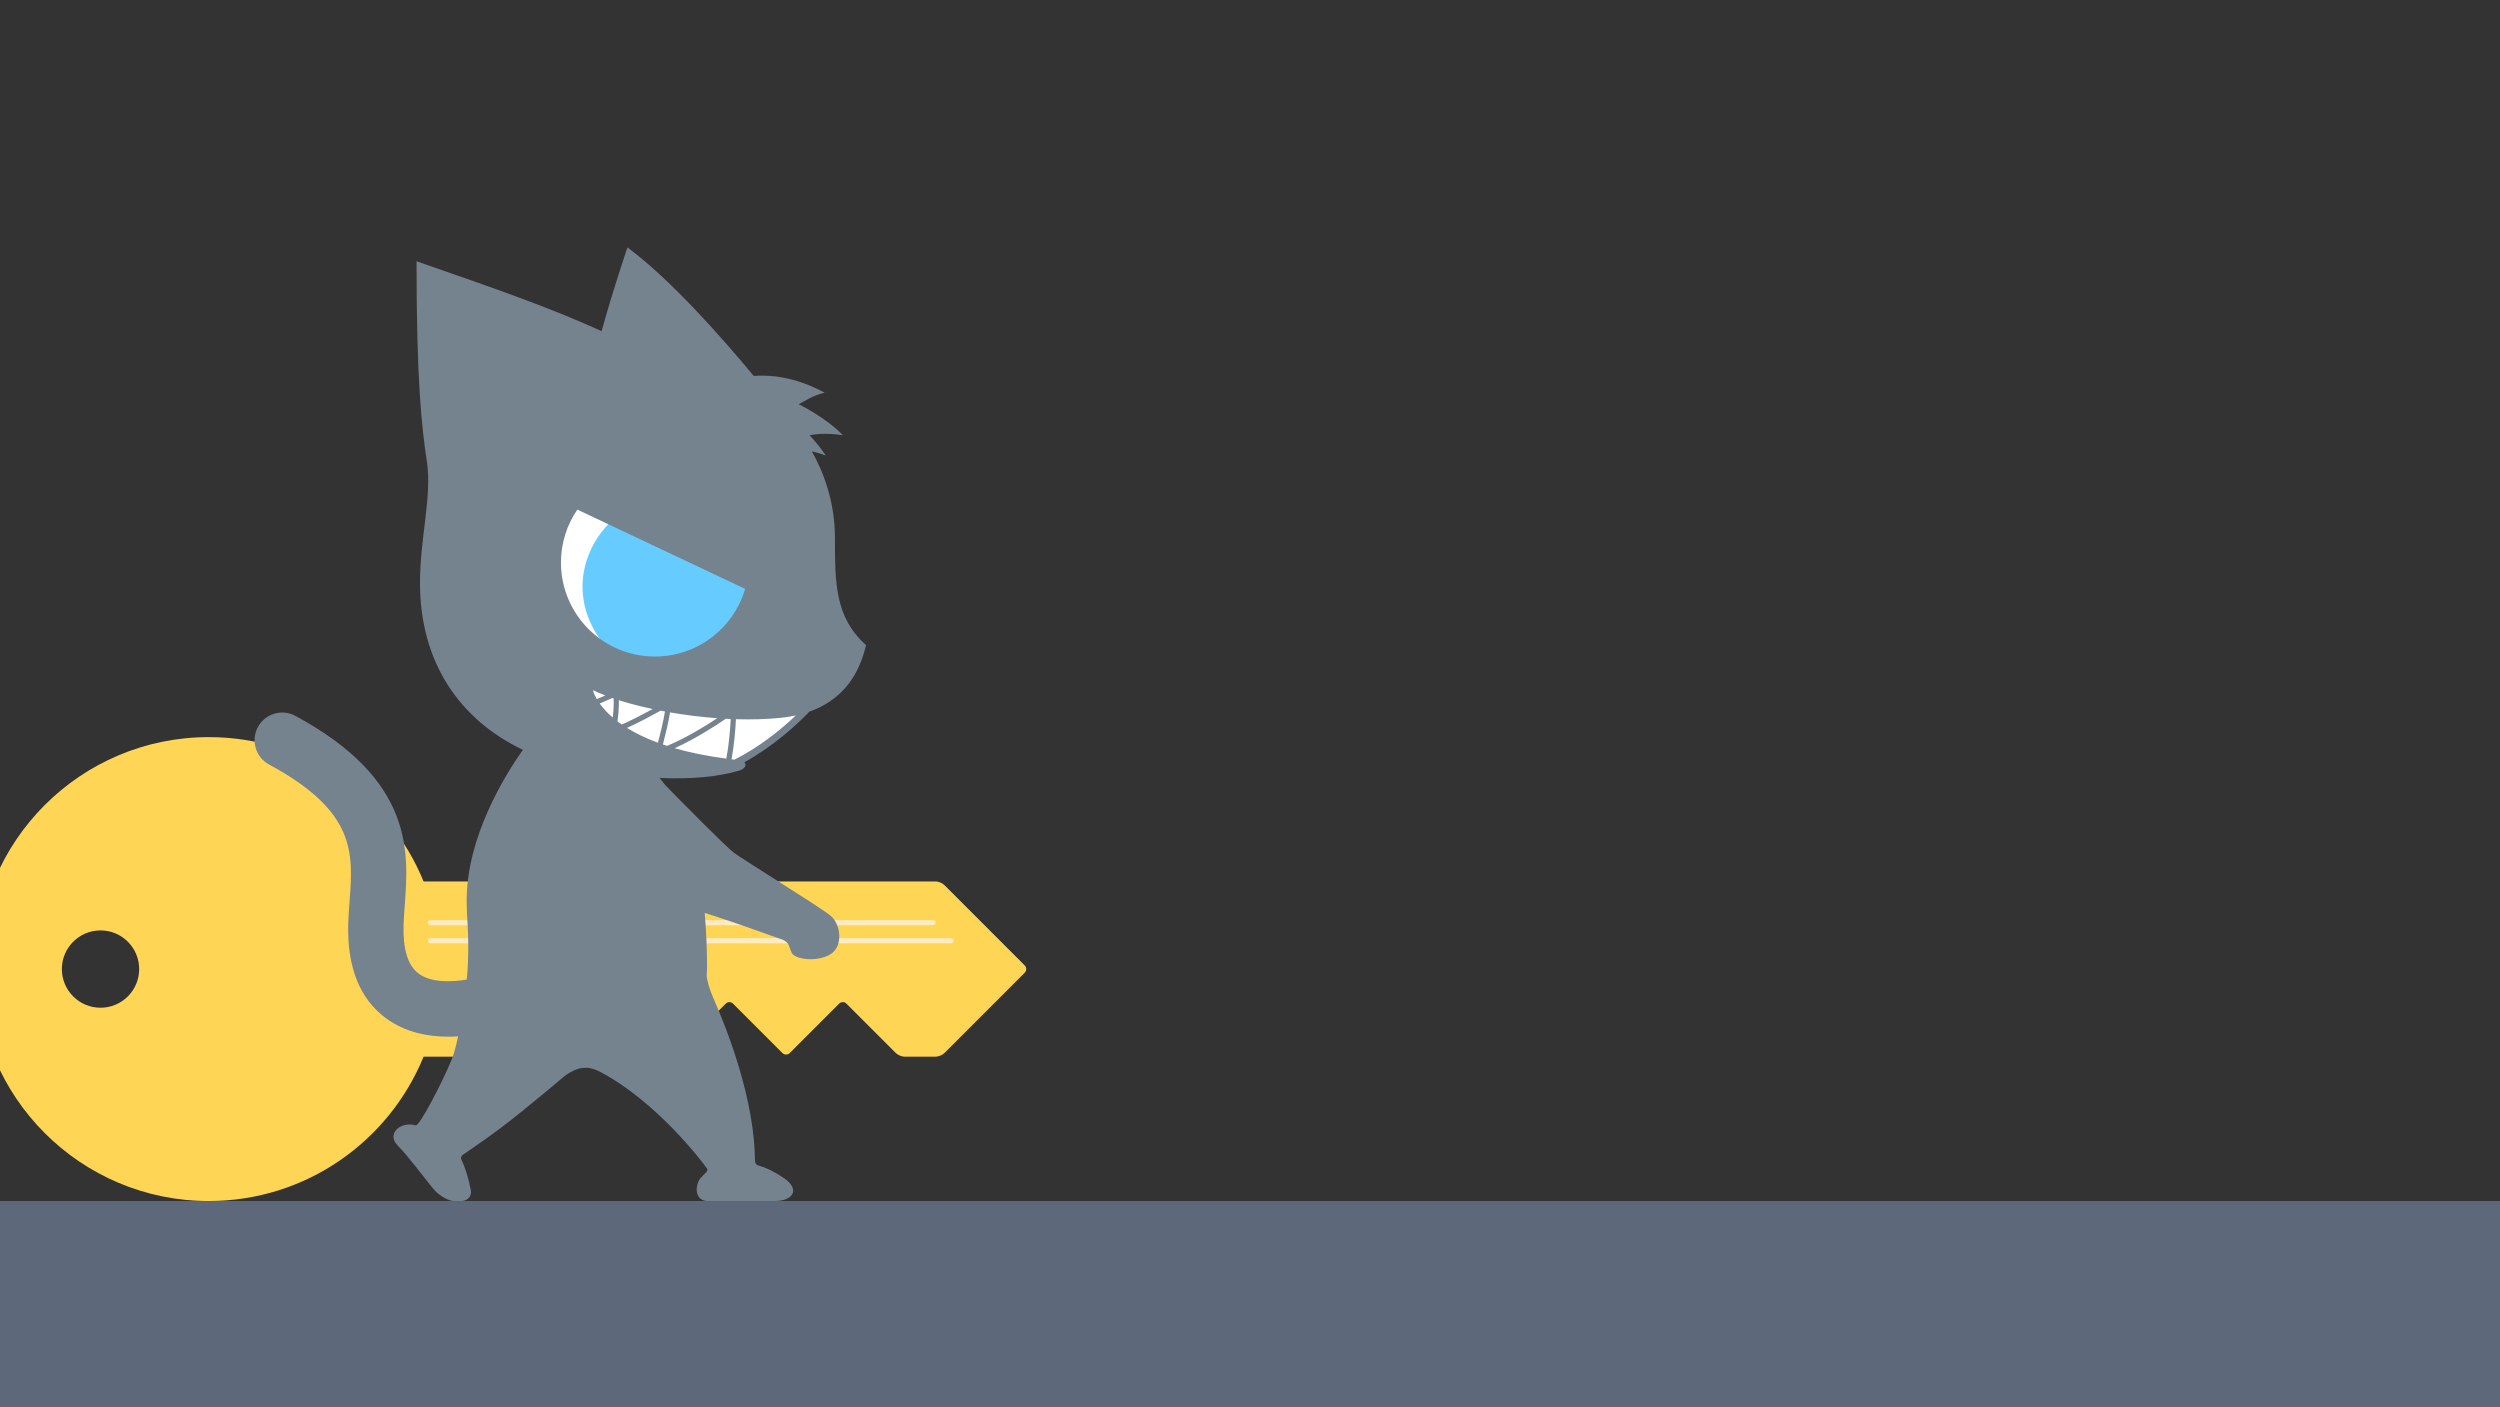 <svg xmlns:rdf="http://www.w3.org/1999/02/22-rdf-syntax-ns#" xmlns="http://www.w3.org/2000/svg" enable-background="new 0 0 970 546" xml:space="preserve" height="546px" viewBox="0 0 970 546" width="970px" version="1.1" y="0px" x="0px" xmlns:cc="http://creativecommons.org/ns#" xmlns:dc="http://purl.org/dc/elements/1.1/"><rect x="0" y="0" width="970" height="546" fill="#333333" stroke="none"/><path d="m363 342h-198.65c-13.414-32.849-45.675-56-83.349-56-49.706 0-90 40.294-90 89.999-.001 49.71 40.293 90 89.999 90 37.674 0 69.935-23.15 83.349-56h51.059c1.104 0 2.633-.633 3.414-1.414l19.172-19.172c.781-.781 2.047-.781 2.828 0l18.968 18.968c.781.781 2.047.781 2.828 0l18.968-18.968c.781-.781 2.047-.781 2.828 0l19.172 19.172c.781.781 2.047.781 2.828 0l19.172-19.172c.781-.781 2.047-.781 2.828 0l19.172 19.172c.781.781 2.31 1.414 3.414 1.414h12c1.104 0 2.633-.633 3.414-1.414l31.172-31.172c.781-.781.781-2.047 0-2.828l-31.172-31.172c-.78-.79-2.31-1.42-3.41-1.42zm-324 49c-8.284 0-15-6.715-15-15s6.716-15 15-15 15 6.715 15 15-6.716 15-15 15z" fill="#FFD556"/><path d="m369 364h-202c-.552 0-1 .447-1 1s.448 1 1 1h202c.552 0 1-.447 1-1s-.45-1-1-1z" fill="#FFEBC0"/><path d="m362 357h-195c-.552 0-1 .447-1 1s.448 1 1 1h195c.552 0 1-.447 1-1s-.45-1-1-1z" fill="#FFEBC0"/><path d="m274.74 465c-1.528 0-2.559-.559-3.062-1.66-.78-1.703-.177-4.351.883-5.577.447-.518.904-.961 1.307-1.352 1.039-1.006 2.217-2.148 1.284-3.547-2.661-3.992-20.612-26.627-41.683-37.812-1.883-.996-4.358-1.773-5.637-1.773-.068 0-.134.002-.194.006l-1.677.09c-2.112.084-5.659 1.756-8.063 3.807-5.013 4.247-10.788 9.009-17.161 14.153-8.392 6.78-15.205 11.435-19.712 14.516-.771.527-1.475 1.008-2.106 1.445-1.004.697-1.327 2.074-.754 3.203 1.347 2.664 2.877 7.676 3.558 11.657.117.68-.063 1.342-.506 1.867-.514.611-1.298.961-2.152.961h-3.145c-1.396 0-4.84-1.719-7.062-4.41-1.319-1.595-2.761-3.438-4.287-5.39-3.224-4.121-6.559-8.385-9.622-11.487-1.205-1.221-1.578-2.498-1.078-3.695.665-1.592 2.739-2.703 5.043-2.703.698 0 1.404.1 2.098.293l.133.037.194.008c3.159 0 13.987-24.059 14.847-26.18.843-2.078 1.694-5.158 2.529-9.157l.272-1.301-1.327.1c-1.163.088-2.427.133-3.759.133-9.43 0-17.406-2.381-23.707-7.076-9.825-7.325-14.56-19.371-14.073-35.8.087-2.898.304-5.82.514-8.646 1.412-19.006 2.631-35.409-31.743-53.945-2.29-1.233-3.96-3.284-4.706-5.775-.746-2.49-.477-5.123.758-7.411 1.701-3.156 4.988-5.118 8.577-5.118 1.599 0 3.193.405 4.61 1.169 45.485 24.526 43.423 52.261 41.918 72.513-.203 2.732-.395 5.312-.469 7.791-.288 9.706 1.813 16.306 6.245 19.615 2.829 2.107 6.861 3.176 11.984 3.176 2.328 0 4.903-.232 7.447-.672l.74-.129.083-.746c.861-7.663.652-17.605.317-22.072-.215-2.879-.325-5.816-.325-8.737 0-24.513 15.12-48.626 21.621-57.855l.682-.97-1.069-.51c-25.375-12.107-39.35-34.796-39.35-63.883 0-7.477.866-14.671 1.703-21.629 1.097-9.116 2.133-17.727.97-25.481-2.011-13.405-3.974-30.353-4.014-76.266 35.95 12.495 51.544 18.118 70.412 26.629l1.067.481.309-1.13c3.6-13.193 8.142-26.906 9.56-31.121 16.115 12.303 34.771 33.27 47.714 48.865l.332.399.518-.041c.99-.079 2.018-.119 3.055-.119 5.082 0 12.823.966 21.694 5.366-2.552.885-4.58 2.029-6.158 2.92-.617.349-1.178.666-1.69.922l-1.829.913 1.844.883c.091.044 8.22 3.971 14.746 9.779-1.169-.111-2.59-.202-4.12-.202-2.307 0-4.383.209-6.171.621l-1.757.406 1.275 1.275c.024.025 2.027 2.04 4.391 5.204-.768-.227-1.648-.463-2.595-.678l-2.205-.501 1.113 1.969c4.034 7.134 8.842 18.667 8.842 33.104 0 17.277 0 30.969 11.958 41.934-2.085 8.053-6.535 18.962-20.356 24.203l-.254-.369-.882.836c-5.346 5.55-14.044 13.453-25.122 19.582l-1.21.67 1.015.938c.185.172.161.273.15.322-.06.255-.534.843-1.904 1.248-6.537 1.931-14.675 2.909-24.191 2.909-2.002 0-4.09-.045-6.206-.131l-2.296-.096 1.495 1.744c.755.881 1.475 1.783 2.14 2.684l.041.057.049.049c6.963 7.106 23.505 23.898 26.734 26.32 1.772 1.33 8.123 5.358 15.475 10.021 9.29 5.893 19.82 12.571 22.054 14.435 2.024 1.686 3.241 5.021 2.959 8.112-.128 1.406-.708 3.971-3.144 5.342-1.878 1.057-4.346 1.639-6.947 1.639-3.742 0-6.048-1.125-6.428-1.885-.276-.553-.477-1.145-.671-1.719-.258-.764-.501-1.484-.906-2.062-.573-.816-1.734-1.555-2.585-1.863-3.481-1.257-21.291-7.657-30.217-10.399l-1.424-.438.134 1.484c.599 6.611.902 13.688.902 21.034 0 .902-.038 1.819-.113 2.722-.165 1.973 1.19 6.299 2.548 9.369 5.98 13.54 16.037 39.751 16.184 63.165.006 1.17.883 2.291 2.04 2.607 2.983.795 6.416 2.516 9.933 4.977 2.109 1.481 3.133 3.11 2.738 4.36-.476 1.508-2.887 2.48-6.143 2.48h-25.72z" fill="#fff"/><path d="m226.02 227.73c0 10.323 5.137 20.256 12.767 26.878 4.734 1.985 9.929 3.087 15.376 3.087 17.617 0 33.359-11.809 38.281-28.716l.321-1.099-55.175-26.068c-7.231 6.775-11.579 16.087-11.579 25.923z" fill="#6cf"/><path d="m314.18 276.06c16.142-5.757 20.179-19.026 21.857-25.748-12.076-10.735-12.076-24.152-12.076-41.596 0-14.508-4.745-26.121-8.972-33.597 3.026.687 5.394 1.618 5.394 1.618-3.13-4.696-6.262-7.827-6.262-7.827 5.813-1.341 12.971 0 12.971 0-6.933-7.154-17.218-12.074-17.218-12.074 2.236-1.117 5.366-3.355 10.062-4.473-11.805-6.493-21.95-6.949-27.489-6.508-13.525-16.297-32.646-37.7-48.987-49.858 0 0-5.662 16.513-10.021 32.489-19.589-8.836-36.268-14.77-71.824-27.123 0 46.962 2.013 64.403 4.025 77.82 2.013 13.418-2.684 29.52-2.684 46.962 0 30.911 15.441 53.105 39.919 64.785-7.323 10.398-21.803 34.037-21.803 58.433 0 2.948.109 5.892.328 8.812.359 4.805.51 14.55-.314 21.887-5.419.936-13.681 1.391-18.662-2.318-4.156-3.104-6.122-9.423-5.844-18.785.073-2.447.264-5.02.467-7.744 1.525-20.525 3.617-48.633-42.441-73.469-5.216-2.814-11.729-.865-14.542 4.354-2.814 5.218-.865 11.729 4.354 14.541 33.803 18.229 32.606 34.333 31.221 52.981-.211 2.84-.429 5.777-.517 8.701-.497 16.776 4.374 29.1 14.475 36.632 7.585 5.652 16.53 7.273 24.305 7.273 1.317 0 2.598-.041 3.834-.135-.781 3.739-1.612 6.853-2.477 8.985-3.354 8.272-12.454 25.971-13.977 25.547-5.981-1.676-11.405 3.355-7.044 7.771 4.487 4.544 9.783 11.892 13.85 16.811 2.36 2.859 6.096 4.773 7.833 4.773h3.145c2.225 0 4.019-1.816 3.644-3.996-.699-4.085-2.237-9.144-3.652-11.94-.334-.658-.178-1.506.431-1.93 4.317-2.987 12.017-8.036 21.878-16.005 7.535-6.081 13.158-10.761 17.182-14.172 2.262-1.928 5.596-3.494 7.466-3.568.567-.029 1.131-.059 1.692-.09.934-.062 3.333.615 5.295 1.652 21.961 11.657 39.752 35.132 41.32 37.483.671 1.006-.923 1.846-2.516 3.689-2.067 2.396-2.683 8.892 2.936 8.892h25.77c7.411 0 9.787-4.582 3.978-8.659-3.248-2.273-6.834-4.215-10.243-5.123-.715-.195-1.299-.904-1.303-1.648-.15-23.838-10.543-50.6-16.269-63.563-1.498-3.385-2.595-7.336-2.466-8.881.077-.922.117-1.854.117-2.806 0-6.455-.232-13.679-.906-21.124 8.618 2.646 25.443 8.676 30.169 10.382.698.254 1.682.893 2.107 1.498.593.848.831 2.312 1.501 3.654 1.21 2.42 9.392 3.688 14.76.67 5.367-3.02 4.36-11.739.335-15.095-4.025-3.354-33.544-21.467-37.569-24.486-3.188-2.391-19.828-19.286-26.62-26.219-.699-.947-1.428-1.857-2.184-2.74 12.479.516 22.811-.48 30.722-2.816 2.497-.739 3.217-2.276 2.149-3.264 11.204-6.199 20.072-14.275 25.358-19.764v.11zm-90.18-78.34l65.105 30.759c-4.416 15.166-18.406 26.251-34.998 26.251-20.133 0-36.455-16.321-36.455-36.455 0-7.62 2.348-14.691 6.346-20.542l.01-.02zm7.57 73.53c-1.248-2.121-1.53-3.488-1.53-3.488 1.427.705 3.038 1.398 4.794 2.078-.994.443-2.121.928-3.261 1.41zm5.99-.42c.177.061.347.123.527.186.118 2.478-.075 5.158-.333 7.395-2.29-1.969-3.927-3.842-5.072-5.449 1.865-.792 3.637-1.57 4.885-2.134l-.02-.01zm2.03 9.07c.309-2.304.589-5.315.518-8.223 3.943 1.253 8.381 2.411 13.129 3.425-3.5 1.906-8.059 4.289-11.967 6.016-.59-.389-1.154-.791-1.691-1.207l.01-.01zm16.71-4.17c.568.111 1.136.221 1.711.328-.599 3.701-1.858 8.818-2.719 12.129-4.878-1.803-8.826-3.77-12.018-5.752 4.588-2.078 9.713-4.842 13.042-6.695l-.01-.01zm2.5 13.65c-.541-.174-1.072-.352-1.594-.531.862-3.309 2.157-8.54 2.789-12.443 5.883 1.021 12.082 1.803 18.303 2.26-5.247 3.476-12.545 7.863-19.496 10.734v-.02zm23.03 4.97c-7.79-1.023-14.425-2.421-20.062-4.053 7.508-3.377 15.005-8.117 19.856-11.414.634.033 1.269.067 1.901.095-.229 4.213-.698 10.022-1.705 15.376l.01-.01zm3.12.39c-.383-.042-.736-.095-1.112-.141 1.02-5.43 1.491-11.305 1.706-15.549 6.056.186 12.025.024 17.629-.563 1.997-.209 3.854-.521 5.61-.899-5.744 5.461-13.981 12.195-23.83 17.163l-.01-.01z" fill="#75838E"/><rect y="466" width="970" height="80" fill="#5D687B"/></svg>